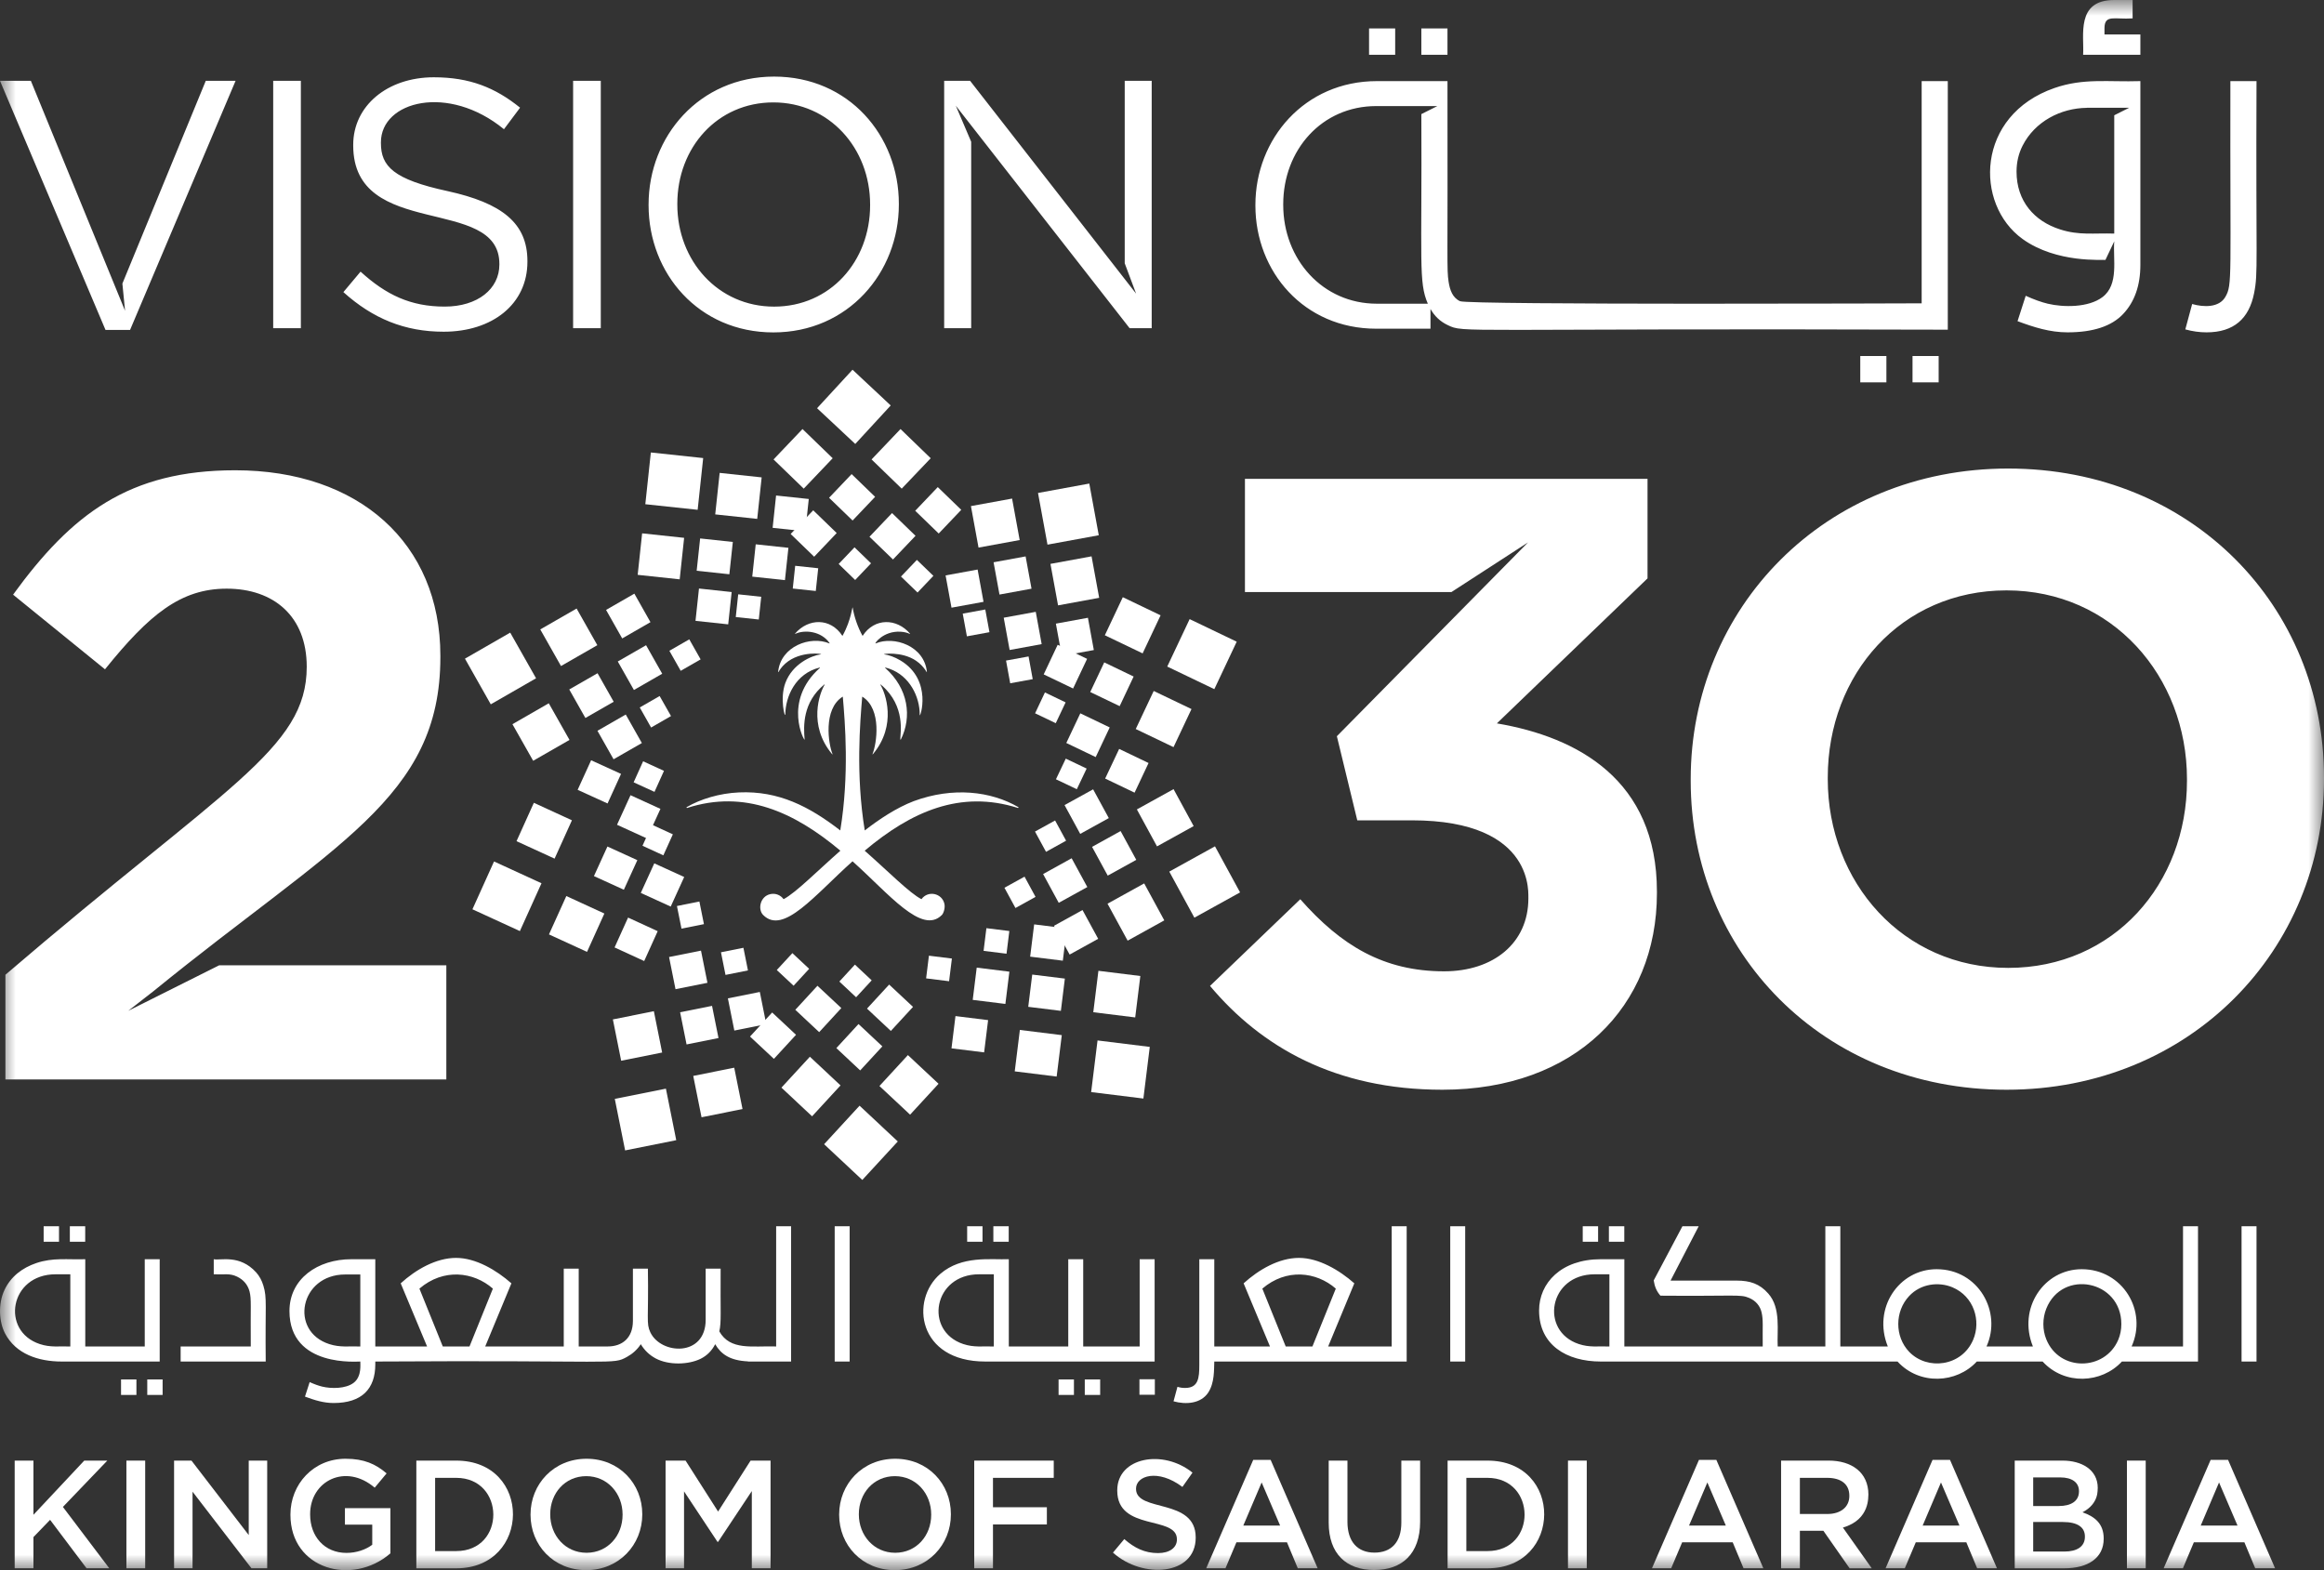 <svg width="74" height="50" viewBox="0 0 74 50" fill="none" xmlns="http://www.w3.org/2000/svg">
<rect x="0" y="0" width="74" height="50" fill="#333333" stroke="none"/>
<mask id="mask0_153_702" style="mask-type:alpha" maskUnits="userSpaceOnUse" x="0" y="0" width="74" height="50">
<rect width="74" height="50" fill="#D9D9D9"/>
</mask>
<g mask="url(#mask0_153_702)">
<path d="M52.759 28.39V28.444C52.759 32.051 50.157 34.701 45.928 34.701C42.514 34.701 40.155 33.335 38.529 31.395L41.403 28.635C42.703 30.111 44.059 30.93 45.983 30.93C47.555 30.93 48.666 30.029 48.666 28.608C48.645 28.57 48.973 26.122 44.953 26.122H43.218L42.568 23.444L48.654 17.273L46.215 18.854H39.641V15.248H52.46V18.418L47.663 23.035C50.238 23.472 52.759 24.838 52.759 28.39ZM40.86 6.503C40.86 4.772 42.092 3.378 43.82 3.378H45.767L45.258 3.634C45.281 8.38 45.164 8.978 45.465 9.672L43.842 9.671C42.113 9.671 40.86 8.256 40.86 6.525V6.503ZM43.82 10.467H45.549V9.839C45.675 10.059 45.845 10.231 46.095 10.351C46.645 10.614 46.245 10.448 62.021 10.498V2.583H61.189V9.659C61.189 9.659 46.764 9.715 46.49 9.591C46.252 9.482 46.166 9.235 46.126 8.972C46.063 8.545 46.102 8.537 46.09 2.583H43.842C41.541 2.583 39.974 4.423 39.974 6.525V6.547C39.974 8.648 41.519 10.467 43.82 10.467ZM68.153 1.744H66.33C66.369 1.135 66.09 0 67.319 0H67.906V0.585C67.337 0.627 67.01 0.445 67.01 0.903V1.097H68.153V1.744ZM70.26 10.583C70.038 10.583 69.812 10.552 69.584 10.489L69.802 9.681C70.178 9.789 70.66 9.796 70.858 9.456C71.09 9.054 71.007 8.912 71.019 2.583H71.851C71.827 8.491 71.909 8.656 71.773 9.341C71.614 10.142 71.132 10.583 70.26 10.583ZM46.09 1.744H45.258V0.905H46.09V1.744ZM64.403 4.638C64.794 3.87 65.613 3.443 66.451 3.434V3.432H67.796L67.321 3.671V7.438C66.666 7.418 66.206 7.501 65.599 7.306C64.771 7.044 64.21 6.4 64.21 5.466C64.21 5.166 64.275 4.89 64.403 4.638ZM64.403 7.611C65.487 8.39 66.964 8.262 67.041 8.276L67.321 7.685C67.276 8.258 67.477 9.06 66.946 9.461C66.498 9.8 65.698 9.789 65.204 9.671C65 9.622 64.765 9.538 64.502 9.419L64.242 10.227C64.769 10.423 65.273 10.583 65.833 10.583C66.645 10.583 67.234 10.389 67.602 10.001C67.969 9.613 68.153 9.091 68.153 8.434V2.583C67.129 2.616 66.352 2.479 65.417 2.803C62.913 3.673 62.863 6.503 64.403 7.611ZM44.425 1.744H43.593V0.905H44.425V1.744ZM35.813 2.574H36.672V10.45H35.968L30.434 3.366L30.924 4.514V10.45H30.064V2.574H30.89L36.175 9.35L35.813 8.384V2.574ZM3.36 10.507L0 2.574H0.983C1.033 2.696 3.71 9.233 3.982 9.896L3.897 9.03L6.552 2.574H7.501L4.141 10.507H3.36ZM18.249 2.574H19.13V10.45H18.249V2.574ZM27.706 6.535C27.706 8.324 26.434 9.764 24.648 9.764C22.862 9.764 21.567 8.301 21.567 6.512V6.489C21.567 4.701 22.84 3.261 24.625 3.261C26.411 3.261 27.706 4.723 27.706 6.512V6.535ZM24.648 2.439C22.27 2.439 20.652 4.341 20.652 6.512V6.535C20.652 8.706 22.248 10.585 24.625 10.585C27.003 10.585 28.621 8.684 28.621 6.512V6.489C28.621 4.318 27.025 2.439 24.648 2.439ZM16.794 8.312V8.335C16.794 9.685 15.678 10.563 14.126 10.563C12.887 10.563 11.872 10.146 10.934 9.302L11.481 8.65C12.296 9.392 13.077 9.763 14.16 9.763C15.209 9.763 15.901 9.201 15.901 8.425V8.403C15.901 6.204 11.247 7.654 11.247 4.633V4.611C11.247 3.373 12.33 2.461 13.814 2.461C14.952 2.461 15.767 2.788 16.56 3.429L16.047 4.115C14.275 2.66 12.129 3.217 12.129 4.532V4.555C12.129 5.297 12.53 5.713 14.249 6.085C15.991 6.467 16.794 7.109 16.794 8.312ZM9.58 10.45H8.699V2.574H9.58V10.45ZM60.898 11.336H61.73V12.175H60.898V11.336ZM59.234 11.336H60.066V12.175H59.234V11.336ZM6.978 30.739H14.212V34.373H0.172V31.04C7.188 25.027 9.767 23.852 9.767 21.232C9.767 19.619 8.71 18.745 7.219 18.745C5.755 18.745 4.753 19.564 3.343 21.313L0.416 18.936C2.286 16.368 4.103 14.975 7.49 14.975C11.42 14.975 14.022 17.297 14.022 20.876V20.931C14.022 25.419 10.658 26.866 4.889 31.561L4.084 32.188L6.978 30.739ZM69.637 24.865C69.637 28.144 67.306 30.821 63.944 30.821C60.584 30.821 58.199 28.089 58.199 24.81V24.756C58.199 21.477 60.53 18.8 63.891 18.8C67.251 18.8 69.637 21.532 69.637 24.81V24.865ZM63.944 14.92C58.091 14.92 53.835 19.373 53.835 24.81V24.865C53.835 30.302 58.036 34.701 63.891 34.701C69.745 34.701 74 30.247 74 24.81V24.756C74 19.319 69.799 14.92 63.944 14.92Z" fill="white"/>
<path d="M25.553 13.662L26.514 14.592L25.592 15.56L24.631 14.63" fill="white"/>
<path d="M27.752 14.63L28.712 15.56L29.635 14.592L28.674 13.662" fill="white"/>
<path d="M26.399 15.851L27.148 16.575L27.865 15.821L27.117 15.097" fill="white"/>
<path d="M29.142 16.265L29.89 16.989L30.608 16.235L29.86 15.511" fill="white"/>
<path d="M25.176 17.004L25.924 17.728L26.642 16.974L25.894 16.25" fill="white"/>
<path d="M27.686 17.092L28.434 17.816L29.152 17.062L28.404 16.338" fill="white"/>
<path d="M26.704 17.959L27.23 18.469L27.735 17.938L27.209 17.429" fill="white"/>
<path d="M28.689 18.359L29.216 18.868L29.721 18.337L29.195 17.829" fill="white"/>
<rect x="33.052" y="15.698" width="1.66" height="1.673" transform="rotate(-10.396 33.052 15.698)" fill="white"/>
<rect x="30.916" y="16.116" width="1.332" height="1.343" transform="rotate(-10.375 30.916 16.116)" fill="white"/>
<rect x="33.448" y="17.956" width="1.331" height="1.343" transform="rotate(-10.394 33.448 17.956)" fill="white"/>
<rect x="31.637" y="17.905" width="1.037" height="1.045" transform="rotate(-10.384 31.637 17.905)" fill="white"/>
<rect x="33.621" y="19.859" width="1.037" height="1.045" transform="rotate(-10.384 33.621 19.859)" fill="white"/>
<rect x="30.109" y="18.323" width="1.037" height="1.045" transform="rotate(-10.38 30.109 18.323)" fill="white"/>
<rect x="31.96" y="19.67" width="1.037" height="1.045" transform="rotate(-10.384 31.96 19.67)" fill="white"/>
<rect x="30.655" y="19.54" width="0.73" height="0.735" transform="rotate(-10.396 30.655 19.54)" fill="white"/>
<rect x="32.034" y="21.035" width="0.729" height="0.735" transform="rotate(-10.373 32.034 21.035)" fill="white"/>
<path d="M37.88 19.715L37.167 21.226L38.666 21.945L39.379 20.434" fill="white"/>
<path d="M35.752 19.017L35.18 20.229L36.383 20.806L36.955 19.594" fill="white"/>
<path d="M36.736 22.003L36.164 23.215L37.367 23.791L37.939 22.579" fill="white"/>
<path d="M35.161 21.093L34.715 22.037L35.652 22.486L36.097 21.543" fill="white"/>
<path d="M35.636 23.848L35.19 24.792L36.127 25.241L36.572 24.297" fill="white"/>
<path d="M33.678 20.532L33.233 21.475L34.169 21.924L34.615 20.98" fill="white"/>
<path d="M34.399 22.715L33.953 23.659L34.889 24.108L35.335 23.164" fill="white"/>
<path d="M33.272 22.05L32.959 22.714L33.617 23.029L33.931 22.366" fill="white"/>
<rect x="33.623" y="24.815" width="0.728" height="0.736" transform="rotate(-64.55 33.623 24.815)" fill="white"/>
<path d="M38.687 26.95L37.232 27.755L38.031 29.222L39.486 28.417" fill="white"/>
<path d="M37.368 25.129L36.2 25.775L36.841 26.952L38.008 26.306" fill="white"/>
<path d="M36.433 28.131L35.265 28.777L35.906 29.954L37.073 29.308" fill="white"/>
<path d="M35.682 26.464L34.773 26.967L35.272 27.883L36.181 27.381" fill="white"/>
<path d="M34.469 28.979L33.56 29.481L34.059 30.397L34.968 29.895" fill="white"/>
<path d="M34.807 25.135L33.897 25.637L34.396 26.554L35.306 26.051" fill="white"/>
<path d="M34.123 27.33L33.214 27.833L33.712 28.749L34.622 28.247" fill="white"/>
<path d="M33.596 26.127L32.956 26.48L33.307 27.125L33.946 26.771" fill="white"/>
<path d="M32.623 27.916L31.983 28.269L32.334 28.914L32.973 28.56" fill="white"/>
<rect x="34.744" y="34.776" width="1.657" height="1.676" transform="rotate(-82.953 34.744 34.776)" fill="white"/>
<rect x="34.812" y="32.233" width="1.329" height="1.345" transform="rotate(-82.941 34.812 32.233)" fill="white"/>
<rect x="32.311" y="34.116" width="1.329" height="1.345" transform="rotate(-82.941 32.311 34.116)" fill="white"/>
<rect x="32.741" y="32.061" width="1.035" height="1.047" transform="rotate(-82.962 32.741 32.061)" fill="white"/>
<rect x="30.297" y="33.383" width="1.035" height="1.047" transform="rotate(-82.962 30.297 33.383)" fill="white"/>
<rect x="32.802" y="30.463" width="1.035" height="1.048" transform="rotate(-82.944 32.802 30.463)" fill="white"/>
<rect x="30.973" y="31.84" width="1.035" height="1.048" transform="rotate(-82.942 30.973 31.84)" fill="white"/>
<rect x="31.319" y="30.279" width="0.728" height="0.736" transform="rotate(-82.937 31.319 30.279)" fill="white"/>
<rect x="29.489" y="31.155" width="0.728" height="0.737" transform="rotate(-82.937 29.489 31.155)" fill="white"/>
<path d="M28.587 36.348L27.37 35.209L26.241 36.436L27.457 37.574" fill="white"/>
<path d="M28.362 12.911L27.146 11.773L26.017 12.999L27.233 14.137" fill="white"/>
<path d="M29.885 34.511L28.909 33.598L28.003 34.582L28.979 35.495" fill="white"/>
<path d="M26.764 34.563L25.788 33.65L24.882 34.634L25.858 35.547" fill="white"/>
<path d="M28.096 33.32L27.336 32.609L26.631 33.375L27.39 34.086" fill="white"/>
<path d="M25.347 32.952L24.587 32.241L23.882 33.007L24.642 33.718" fill="white"/>
<path d="M29.072 32.063L28.312 31.352L27.607 32.118L28.366 32.829" fill="white"/>
<path d="M26.789 32.101L26.029 31.39L25.324 32.156L26.084 32.867" fill="white"/>
<path d="M27.756 31.218L27.222 30.717L26.726 31.256L27.26 31.756" fill="white"/>
<path d="M25.765 30.851L25.231 30.351L24.734 30.889L25.269 31.389" fill="white"/>
<rect x="19.576" y="34.993" width="1.66" height="1.673" transform="rotate(-11.338 19.576 34.993)" fill="white"/>
<rect x="22.074" y="34.261" width="1.331" height="1.343" transform="rotate(-11.341 22.074 34.261)" fill="white"/>
<rect x="19.515" y="32.462" width="1.331" height="1.342" transform="rotate(-11.341 19.515 32.462)" fill="white"/>
<rect x="21.656" y="32.234" width="1.037" height="1.045" transform="rotate(-11.326 21.656 32.234)" fill="white"/>
<rect x="23.177" y="31.791" width="1.037" height="1.046" transform="rotate(-11.326 23.177 31.791)" fill="white"/>
<rect x="21.304" y="30.475" width="1.037" height="1.045" transform="rotate(-11.326 21.304 30.475)" fill="white"/>
<rect x="22.957" y="30.324" width="0.729" height="0.735" transform="rotate(-11.321 22.957 30.324)" fill="white"/>
<rect x="21.555" y="28.851" width="0.729" height="0.735" transform="rotate(-11.356 21.555 28.851)" fill="white"/>
<path d="M16.554 29.649L17.242 28.126L15.731 27.432L15.043 28.955" fill="white"/>
<path d="M18.692 30.311L19.244 29.09L18.033 28.533L17.48 29.755" fill="white"/>
<path d="M17.659 27.342L18.211 26.121L16.999 25.564L16.447 26.786" fill="white"/>
<rect x="18.912" y="27.898" width="1.035" height="1.047" transform="rotate(-65.484 18.912 27.898)" fill="white"/>
<path d="M20.512 30.603L20.942 29.652L19.999 29.219L19.569 30.17" fill="white"/>
<rect x="18.393" y="25.151" width="1.035" height="1.047" transform="rotate(-65.484 18.393 25.151)" fill="white"/>
<rect x="20.404" y="28.434" width="1.035" height="1.047" transform="rotate(-65.484 20.404 28.434)" fill="white"/>
<rect x="19.647" y="26.264" width="1.035" height="1.047" transform="rotate(-65.457 19.647 26.264)" fill="white"/>
<path d="M21.122 27.237L21.425 26.568L20.761 26.263L20.458 26.932" fill="white"/>
<path d="M20.84 25.216L21.142 24.547L20.478 24.242L20.176 24.912" fill="white"/>
<path d="M15.627 22.428L17.069 21.599L16.246 20.145L14.805 20.974" fill="white"/>
<path d="M16.977 24.226L18.134 23.562L17.474 22.395L16.317 23.061" fill="white"/>
<path d="M17.863 21.209L19.02 20.545L18.36 19.378L17.203 20.043" fill="white"/>
<path d="M18.64 22.863L19.541 22.346L19.027 21.438L18.126 21.955" fill="white"/>
<path d="M19.812 20.33L20.712 19.812L20.199 18.904L19.298 19.422" fill="white"/>
<path d="M19.537 24.178L20.438 23.661L19.925 22.753L19.024 23.271" fill="white"/>
<path d="M20.185 21.972L21.086 21.454L20.572 20.546L19.671 21.064" fill="white"/>
<path d="M20.732 23.167L21.366 22.802L21.004 22.164L20.371 22.528" fill="white"/>
<path d="M21.675 21.361L22.309 20.997L21.948 20.359L21.314 20.723" fill="white"/>
<rect x="20.548" y="16.056" width="1.657" height="1.676" transform="rotate(-83.901 20.548 16.056)" fill="white"/>
<rect x="20.305" y="18.305" width="1.329" height="1.345" transform="rotate(-83.894 20.305 18.305)" fill="white"/>
<rect x="22.774" y="16.38" width="1.329" height="1.345" transform="rotate(-83.896 22.774 16.38)" fill="white"/>
<rect x="22.183" y="18.175" width="1.035" height="1.047" transform="rotate(-83.876 22.183 18.175)" fill="white"/>
<rect x="24.602" y="16.808" width="1.035" height="1.047" transform="rotate(-83.918 24.602 16.808)" fill="white"/>
<rect x="22.146" y="19.77" width="1.035" height="1.047" transform="rotate(-83.876 22.146 19.77)" fill="white"/>
<rect x="23.953" y="18.362" width="1.035" height="1.047" transform="rotate(-83.876 23.953 18.362)" fill="white"/>
<rect x="23.428" y="19.649" width="0.728" height="0.737" transform="rotate(-83.883 23.428 19.649)" fill="white"/>
<rect x="25.243" y="18.741" width="0.728" height="0.737" transform="rotate(-83.913 25.243 18.741)" fill="white"/>
<path d="M32.424 25.701C31.555 25.196 30.346 25.049 29.093 25.512C28.546 25.721 27.997 26.086 27.535 26.444C27.244 24.66 27.386 23.005 27.454 22.192C27.454 22.187 27.459 22.185 27.463 22.187C28.089 22.585 27.913 23.695 27.782 24.013C27.78 24.019 27.789 24.023 27.793 24.018C28.573 23.088 28.192 22.062 28.032 21.802C28.003 21.755 28.179 21.898 28.324 22.085C28.869 22.786 28.617 23.572 28.678 23.554C28.678 23.554 28.681 23.554 28.682 23.552C29.044 22.834 28.928 21.924 28.183 21.267C28.149 21.238 28.282 21.282 28.324 21.297C28.959 21.52 29.29 22.18 29.286 22.769C29.286 22.899 29.715 21.663 28.678 21.035C28.484 20.917 28.285 20.853 28.155 20.837C28.053 20.826 28.71 20.726 29.171 21.042C29.448 21.231 29.521 21.459 29.514 21.395C29.433 20.567 28.468 20.241 27.882 20.489C27.82 20.52 28.113 20.082 28.678 20.116C28.787 20.123 28.887 20.146 28.968 20.185C28.974 20.188 28.979 20.18 28.975 20.175C28.548 19.682 27.845 19.672 27.472 20.242C27.47 20.246 27.464 20.246 27.462 20.242C27.32 19.987 27.202 19.659 27.151 19.35C27.139 19.271 27.113 19.733 26.829 20.242C26.827 20.246 26.822 20.246 26.819 20.242C26.445 19.671 25.743 19.682 25.317 20.175C25.312 20.18 25.317 20.188 25.323 20.185C25.608 20.048 26.146 20.089 26.416 20.479C26.419 20.485 26.415 20.491 26.409 20.489C25.805 20.233 24.857 20.58 24.777 21.395C24.777 21.402 24.786 21.405 24.789 21.399C24.816 21.349 24.882 21.24 25.006 21.13C25.489 20.701 26.248 20.825 26.136 20.837C25.84 20.874 25.231 21.141 25.006 21.75C24.823 22.248 25 22.904 25.006 22.741C25.012 22.187 25.327 21.445 26.103 21.256C26.109 21.255 26.113 21.263 26.108 21.267C24.902 22.338 25.632 23.653 25.621 23.549C25.583 23.125 25.552 22.367 26.249 21.795C26.255 21.79 26.263 21.796 26.259 21.802C26.099 22.062 25.719 23.088 26.498 24.018C26.502 24.023 26.512 24.019 26.509 24.013C26.378 23.695 26.203 22.585 26.828 22.187C26.832 22.185 26.837 22.187 26.837 22.192C26.906 23.005 27.048 24.66 26.756 26.444C25.766 25.679 24.791 25.178 23.534 25.233C22.903 25.261 22.303 25.447 21.867 25.701C21.852 25.71 21.863 25.733 21.88 25.728C23.707 25.138 25.288 25.854 26.759 27.089C26.016 27.743 25.342 28.427 24.951 28.633C24.859 28.507 24.701 28.434 24.527 28.472C24.201 28.545 24.123 28.958 24.3 29.136C24.942 29.783 25.945 28.5 27.146 27.427C28.301 28.458 29.351 29.782 29.991 29.136C30.043 29.084 30.102 28.914 30.071 28.779C29.994 28.442 29.55 28.344 29.341 28.633C28.964 28.442 28.303 27.767 27.533 27.089C29.013 25.843 30.577 25.147 32.411 25.728C32.428 25.733 32.439 25.71 32.424 25.701Z" fill="white"/>
<path d="M26.578 43.356H27.054V39.049H26.578V43.356ZM14.099 42.876L13.355 41.034C14.124 40.376 15.08 40.497 15.694 41.034L14.95 42.876H14.099ZM11.473 42.876C11.099 42.865 10.836 42.912 10.488 42.802C9.201 42.391 9.551 40.584 10.991 40.584H11.473V42.876ZM24.714 42.876C23.947 42.853 23.256 43.013 22.904 42.396C22.974 42.088 22.936 41.812 22.946 40.398H22.47V42.024C22.47 43.218 21.044 43.14 20.707 42.424C20.572 42.135 20.655 42.015 20.63 40.398H20.153V42.06C20.153 42.603 19.817 42.876 19.35 42.876H18.427V40.398H17.951V42.876H15.45L16.284 40.866C15.811 40.449 15.153 40.056 14.522 40.056C13.881 40.056 13.235 40.432 12.759 40.866L13.599 42.876H11.95V40.098H11.188C10.111 40.098 9.217 40.723 9.217 41.748C9.217 43.572 11.432 43.347 11.473 43.356C11.466 43.416 11.533 43.828 11.259 44.035C11.003 44.228 10.546 44.223 10.262 44.155C10.145 44.127 10.011 44.079 9.86 44.011L9.711 44.473C10.013 44.585 10.302 44.677 10.622 44.677C11.53 44.677 11.95 44.22 11.95 43.447V43.356C19.722 43.307 19.493 43.469 19.966 43.207C20.147 43.107 20.293 42.973 20.404 42.804C20.519 42.996 20.675 43.147 20.874 43.255C21.291 43.48 21.926 43.459 22.312 43.267C22.512 43.167 22.666 43.013 22.773 42.804C22.957 43.121 23.242 43.325 23.815 43.351V43.356H25.19V39.049H24.714V42.876ZM67.449 42.663C67.027 43.658 65.576 43.687 65.157 42.648C65.033 42.344 65.033 41.983 65.157 41.673C65.665 40.401 67.547 40.766 67.547 42.163C67.547 42.342 67.514 42.509 67.449 42.663ZM62.829 42.663C62.464 43.519 61.367 43.645 60.792 43.048C60.322 42.556 60.335 41.755 60.79 41.271C61.16 40.874 61.731 40.81 62.168 40.992C62.856 41.282 63.086 42.06 62.829 42.663ZM51.246 42.876C50.882 42.865 50.618 42.913 50.272 42.799C49.018 42.383 49.317 40.578 50.776 40.578H51.246V42.876ZM69.511 42.876H67.874C68.385 41.744 67.592 40.416 66.285 40.416C65.081 40.416 64.239 41.662 64.731 42.876H63.254C63.752 41.777 62.998 40.416 61.665 40.416C60.46 40.416 59.619 41.662 60.111 42.876H58.599V39.049H58.122V42.876H56.605C56.578 42.383 56.715 41.654 56.306 41.193C56.029 40.877 55.721 40.779 55.3 40.779H53.193L54.089 39.049H53.571L52.657 40.773C52.686 40.964 52.744 41.114 52.871 41.259C55.253 41.279 55.409 41.209 55.69 41.328C55.911 41.42 56.046 41.589 56.092 41.793C56.149 42.04 56.12 42.225 56.128 42.876H51.722V40.098H50.972C49.71 40.098 49.007 40.856 49.007 41.73C49.007 42.825 49.879 43.356 50.972 43.356H60.42C61.121 44.119 62.301 44.054 62.945 43.356H65.04C65.739 44.117 66.917 44.057 67.565 43.356H69.988V39.049H69.511V42.876ZM71.375 43.356H71.851V39.049H71.375V43.356ZM36.282 44.413H36.772V43.92H36.282V44.413ZM40.939 42.876L40.195 41.034C40.958 40.381 41.912 40.491 42.534 41.034L41.79 42.876H40.939ZM44.314 42.876H42.291L43.124 40.866C42.65 40.447 41.989 40.056 41.361 40.056C40.718 40.056 40.075 40.434 39.599 40.866L40.438 42.876H38.665V40.098H38.188V43.459C38.188 43.883 38.158 44.197 37.736 44.197C37.638 44.197 37.586 44.188 37.492 44.161L37.367 44.623C37.765 44.733 38.235 44.696 38.468 44.35C38.679 44.036 38.654 43.603 38.665 43.356H44.791V39.049H44.314V42.876ZM8.157 40.518C7.628 39.934 7.015 40.146 6.806 40.098V40.578C7.153 40.592 7.314 40.539 7.55 40.653C7.748 40.749 7.888 40.905 7.946 41.124C8.01 41.376 7.974 41.573 7.985 42.876H5.752V43.356H8.461C8.441 41.537 8.51 41.344 8.386 40.938C8.337 40.774 8.26 40.634 8.157 40.518ZM34.541 44.419H35.031V43.926H34.541V44.419ZM31.645 42.876C31.282 42.865 31.017 42.913 30.672 42.799C29.416 42.382 29.718 40.578 31.175 40.578H31.645V42.876ZM36.765 40.098H36.289V42.876H34.491V40.098H34.015V42.876H32.122V40.098C31.523 40.117 30.629 39.976 29.943 40.563C28.969 41.396 29.22 43.356 31.372 43.356H36.765V40.098ZM33.707 44.419H34.196V43.926H33.707V44.419ZM1.879 39.049H1.39V39.542H1.879V39.049ZM50.886 39.049H50.397V39.542H50.886V39.049ZM32.119 39.049H31.63V39.542H32.119V39.049ZM4.689 44.419H5.178V43.926H4.689V44.419ZM31.285 39.049H30.796V39.542H31.285V39.049ZM2.713 39.049H2.224V39.542H2.713V39.049ZM3.854 44.419H4.344V43.926H3.854V44.419ZM2.239 42.876C1.876 42.865 1.61 42.913 1.266 42.799C0.012 42.384 0.308 40.578 1.769 40.578H2.239V42.876ZM5.085 40.098H4.609V42.876H2.715V40.098C2.144 40.116 1.691 40.04 1.155 40.221C0.707 40.373 0.34 40.653 0.14 41.082C-0.068 41.529 -0.03 42.098 0.161 42.462C0.506 43.12 1.228 43.356 1.965 43.356H5.085V40.098ZM46.178 43.356H46.654V39.049H46.178V43.356ZM51.72 39.049H51.23V39.542H51.72V39.049Z" fill="white"/>
<path d="M0.467 46.511H1.065V48.236L2.683 46.511H3.417L2.003 47.986L3.48 49.94H2.756L1.595 48.397L1.065 48.946V49.94H0.467" fill="white"/>
<rect x="4.025" y="46.511" width="0.598" height="3.429" fill="white"/>
<path d="M5.543 46.511H6.097L7.92 48.882V46.511H8.508V49.94H8.007L6.131 47.501V49.94H5.543" fill="white"/>
<path d="M9.248 48.236V48.226C9.248 47.266 9.977 46.452 11.002 46.452C11.595 46.452 11.96 46.619 12.31 46.918L11.931 47.373C11.01 46.583 9.875 47.152 9.875 48.216V48.226C9.875 48.931 10.337 49.45 11.031 49.45C11.352 49.45 11.644 49.347 11.853 49.191V48.549H10.983V48.025H12.431V49.465C11.215 50.515 9.248 49.975 9.248 48.236Z" fill="white"/>
<path d="M14.525 49.392C16.112 49.392 16.093 47.06 14.525 47.06H13.855V49.392H14.525ZM13.257 46.511H14.525C16.953 46.511 16.92 49.941 14.525 49.941H13.257V46.511Z" fill="white"/>
<path d="M19.824 48.236V48.226C19.824 47.559 19.343 47.006 18.667 47.006C17.991 47.006 17.52 47.55 17.52 48.216V48.226C17.52 48.892 18.001 49.446 18.677 49.446C19.352 49.446 19.824 48.902 19.824 48.236ZM16.893 48.236V48.226C16.893 47.261 17.632 46.452 18.677 46.452C19.722 46.452 20.451 47.251 20.451 48.216V48.226C20.451 49.191 19.712 49.999 18.667 49.999C17.622 49.999 16.893 49.201 16.893 48.236Z" fill="white"/>
<path d="M21.193 46.511H21.83L22.865 48.133L23.9 46.511H24.536V49.94H23.939V47.481L22.865 49.098H22.846L21.781 47.491V49.94H21.193" fill="white"/>
<path d="M29.651 48.236V48.226C29.651 47.559 29.17 47.006 28.494 47.006C27.819 47.006 27.347 47.55 27.347 48.216V48.226C27.347 48.892 27.828 49.446 28.504 49.446C29.18 49.446 29.651 48.902 29.651 48.236ZM26.72 48.236V48.226C26.72 47.261 27.459 46.452 28.504 46.452C29.549 46.452 30.278 47.251 30.278 48.216V48.226C30.278 49.191 29.539 49.999 28.494 49.999C27.45 49.999 26.72 49.201 26.72 48.236Z" fill="white"/>
<path d="M31.021 46.511H33.553V47.06H31.618V47.996H33.334V48.544H31.618V49.94H31.021" fill="white"/>
<path d="M35.439 49.441L35.799 49.01C36.124 49.294 36.45 49.456 36.873 49.456C37.242 49.456 37.475 49.284 37.475 49.024V49.015C37.475 48.249 35.575 48.772 35.575 47.467V47.457C35.575 46.404 37.034 46.136 37.971 46.894L37.65 47.349C36.868 46.761 36.173 46.992 36.173 47.403V47.413C36.173 48.168 38.073 47.691 38.073 48.956V48.966C38.073 50.168 36.385 50.292 35.439 49.441Z" fill="white"/>
<path d="M40.761 48.579L40.173 47.207L39.589 48.579H40.761ZM39.905 46.487H40.459L41.956 49.94H41.324L40.979 49.112H39.37L39.021 49.94H38.408L39.905 46.487Z" fill="white"/>
<path d="M42.308 48.486V46.511H42.905V48.461C42.905 49.098 43.231 49.441 43.765 49.441C44.295 49.441 44.621 49.118 44.621 48.486V46.511H45.219V48.456C45.219 49.48 44.645 49.995 43.756 49.995C42.871 49.995 42.308 49.48 42.308 48.486Z" fill="white"/>
<path d="M47.362 49.392C48.949 49.392 48.93 47.06 47.362 47.06H46.691V49.392H47.362ZM46.094 46.511H47.362C49.789 46.511 49.756 49.941 47.362 49.941H46.094V46.511Z" fill="white"/>
<rect x="49.927" y="46.511" width="0.598" height="3.429" fill="white"/>
<path d="M54.953 48.579L54.365 47.207L53.782 48.579H54.953ZM54.098 46.487H54.651L56.148 49.94H55.517L55.172 49.112H53.563L53.213 49.94H52.601L54.098 46.487Z" fill="white"/>
<path d="M58.186 48.211C58.614 48.211 58.886 47.986 58.886 47.638V47.628C58.886 47.261 58.623 47.06 58.181 47.06H57.311V48.211H58.186ZM56.713 46.511H58.229C58.948 46.511 59.493 46.877 59.493 47.594C59.479 47.632 59.564 48.388 58.681 48.643L59.6 49.941H58.895L58.059 48.745H57.311V49.941H56.713V46.511Z" fill="white"/>
<path d="M62.392 48.579L61.804 47.207L61.221 48.579H62.392ZM61.536 46.487H62.091L63.587 49.94H62.956L62.611 49.112H61.002L60.652 49.94H60.04L61.536 46.487Z" fill="white"/>
<path d="M65.731 49.407C66.14 49.407 66.387 49.245 66.387 48.936V48.927C66.387 48.638 66.159 48.466 65.688 48.466H64.74V49.407H65.731ZM65.556 47.957C65.94 47.957 66.198 47.805 66.198 47.491V47.481C66.198 47.212 65.984 47.046 65.6 47.046H64.74V47.957H65.556ZM64.152 46.511H65.678C66.276 46.511 66.796 46.794 66.796 47.383C66.782 47.421 66.857 47.871 66.31 48.157C66.708 48.295 66.985 48.525 66.985 48.99V49C66.985 49.612 66.485 49.941 65.726 49.941H64.152V46.511Z" fill="white"/>
<rect x="67.725" y="46.511" width="0.598" height="3.429" fill="white"/>
<path d="M71.246 48.579L70.658 47.207L70.075 48.579H71.246ZM70.391 46.487H70.945L72.442 49.94H71.81L71.465 49.112H69.856L69.507 49.94H68.894L70.391 46.487Z" fill="white"/>
</g>
</svg>
